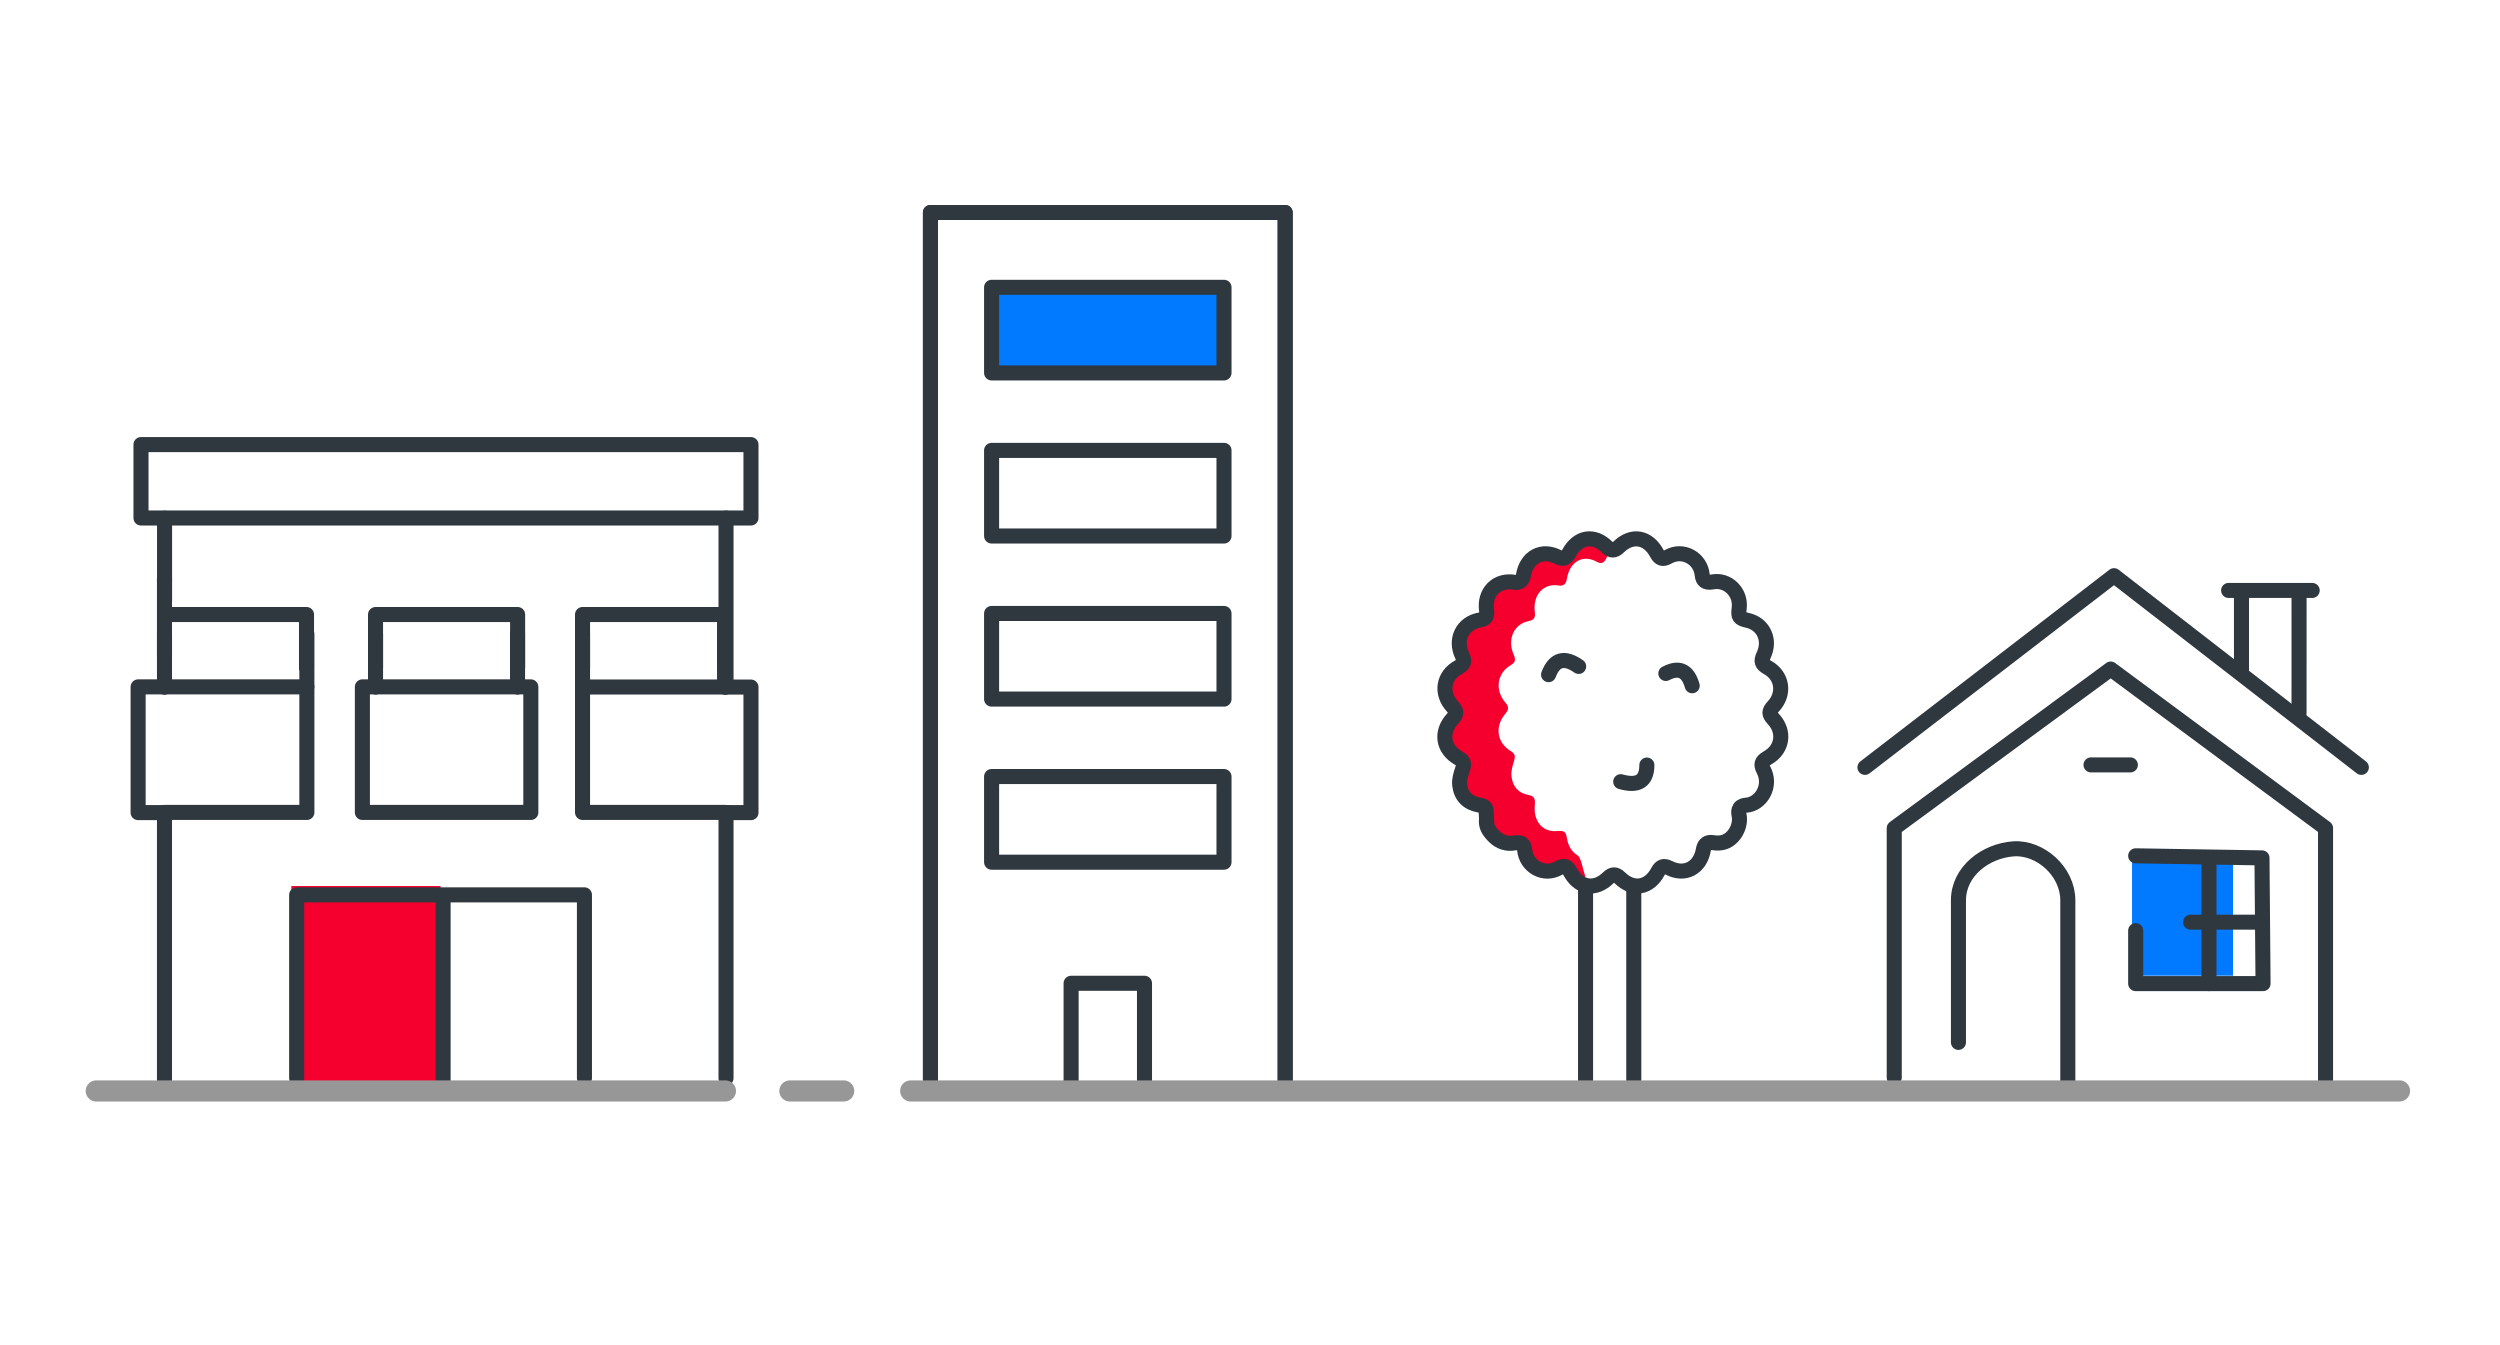 <?xml version="1.0" encoding="UTF-8"?>
<svg width="249px" height="134px" viewBox="0 0 249 134" version="1.1" xmlns="http://www.w3.org/2000/svg" xmlns:xlink="http://www.w3.org/1999/xlink">
    <title>icons/big/1 copy 5</title>
    <defs>
        <path d="M0,87.593 L0,1.2 L4.873,1.2 M29.238,1.2 L35.33,1.2 L35.33,87.593 M3.655,1.2 L30.457,1.2" id="path-1"></path>
    </defs>
    <g id="Page-1" stroke="none" stroke-width="1" fill="none" fill-rule="evenodd">
        <g id="איזור-אישי---כתובות-למשלוח---עדיין-לא-הוספת-כתובת" transform="translate(-393, -304)">
            <g id="icons/big/1-copy-5" transform="translate(393, 304)">
                <g id="Group-3" transform="translate(9.319, 19.965)">
                    <polygon id="Rectangle-Copy-18" fill="#017AFF" transform="translate(208.06, 70.965) rotate(-360) translate(-208.06, -70.965) " points="203.031 64.715 213.09 64.715 213.09 77.215 203.031 77.215"></polygon>
                    <g id="Group" transform="translate(201.15, 62.667) rotate(-360) translate(-201.15, -62.667) translate(176.43, 37.373)" stroke="#2F383F" stroke-linecap="round" stroke-linejoin="round" stroke-width="1.5">
                        <g id="Group-19">
                            <polyline id="Path-23" points="-1.3730912e-13 19.091 24.806 7.47782372e-13 49.44 19.091"></polyline>
                            <polyline id="Path" points="45.875 50.586 45.875 25.145 24.478 9.301 2.918 25.145 2.918 49.987"></polyline>
                            <path d="M9.312,46.483 C9.312,40.337 9.312,35.62 9.312,32.332 C9.312,29.454 12.009,27.396 14.812,27.207 C17.451,27.03 20.206,29.454 20.206,32.332 C20.206,37.079 20.206,43.164 20.206,50.586" id="Path"></path>
                            <line x1="22.517" y1="18.846" x2="26.433" y2="18.846" id="Path-28"></line>
                            <polyline id="Path-30" points="26.965 27.902 39.544 28.107 39.65 40.629 26.965 40.629 26.965 35.353"></polyline>
                            <line x1="39.16" y1="34.51" x2="32.433" y2="34.51" id="Path-31"></line>
                            <line x1="34.265" y1="28.881" x2="34.265" y2="40.629" id="Path-32"></line>
                            <polyline id="Path-33" points="37.502 9.36 37.502 1.469 36.223 1.469 44.545 1.469 43.237 1.469 43.235 13.706"></polyline>
                        </g>
                    </g>
                    <g id="Group-2" transform="translate(83.353, 0)" stroke="#2F383F" stroke-linecap="round" stroke-linejoin="round" stroke-width="1.5">
                        <g id="icons/big/1-copy-4">
                            <g id="Combined-Shape">
                                <use xlink:href="#path-1"></use>
                                <use xlink:href="#path-1"></use>
                            </g>
                            <polygon id="Shape-Copy-2" points="29.238 65.908 29.238 57.38 6.091 57.38 6.091 65.908"></polygon>
                            <polygon id="Shape-Copy-3" points="29.238 49.665 29.238 41.137 6.091 41.137 6.091 49.665"></polygon>
                            <polygon id="Shape-Copy-4" points="29.238 33.421 29.238 24.893 6.091 24.893 6.091 33.421"></polygon>
                            <polygon id="Shape-Copy-6" fill="#017AFF" points="29.238 17.178 29.238 8.65 6.091 8.65 6.091 17.178"></polygon>
                        </g>
                        <polyline id="Path-Copy-3" points="14.01 87.715 14.01 77.969 21.32 77.969 21.32 87.715"></polyline>
                    </g>
                    <rect id="Rectangle-Copy-15" fill="#F5002E" x="19.699" y="68.283" width="14.861" height="20.226"></rect>
                    <polygon id="Path" stroke="#2F383F" stroke-width="1.5" stroke-linecap="round" stroke-linejoin="round" points="4.724 31.626 4.724 24.317 65.478 24.317 65.478 31.626"></polygon>
                    <line x1="7.071" y1="39.913" x2="7.071" y2="31.644" id="Path" stroke="#2F383F" stroke-width="1.5" stroke-linecap="round" stroke-linejoin="round"></line>
                    <line x1="7.064" y1="37.621" x2="7.064" y2="37.911" id="Path" stroke="#2F383F" stroke-width="1.5" stroke-linecap="round" stroke-linejoin="round"></line>
                    <line x1="7.064" y1="48.468" x2="7.064" y2="45.375" id="Path" stroke="#2F383F" stroke-width="1.5" stroke-linecap="round" stroke-linejoin="round"></line>
                    <line x1="7.064" y1="45.375" x2="7.064" y2="43.194" id="Path" stroke="#2F383F" stroke-width="1.5" stroke-linecap="round" stroke-linejoin="round"></line>
                    <line x1="7.064" y1="43.194" x2="7.064" y2="37.911" id="Path" stroke="#2F383F" stroke-width="1.5" stroke-linecap="round" stroke-linejoin="round"></line>
                    <line x1="7.064" y1="45.375" x2="7.064" y2="43.194" id="Path" stroke="#2F383F" stroke-width="1.5" stroke-linecap="round" stroke-linejoin="round"></line>
                    <polyline id="Path" stroke="#2F383F" stroke-width="1.5" stroke-linecap="round" stroke-linejoin="round" points="7.064 60.972 4.438 60.972 4.438 48.448 7.071 48.448"></polyline>
                    <polyline id="Path" stroke="#2F383F" stroke-width="1.5" stroke-linecap="round" stroke-linejoin="round" points="28.091 48.448 26.774 48.448 26.774 60.953 43.552 60.953 43.552 48.448 42.236 48.448"></polyline>
                    <polyline id="Path" stroke="#2F383F" stroke-width="1.5" stroke-linecap="round" stroke-linejoin="round" points="42.236 46.506 42.236 41.243 28.084 41.243 28.084 46.526"></polyline>
                    <line x1="28.084" y1="43.194" x2="28.084" y2="48.448" id="Path" stroke="#2F383F" stroke-width="1.5" stroke-linecap="round" stroke-linejoin="round"></line>
                    <line x1="21.245" y1="43.194" x2="21.245" y2="48.448" id="Path" stroke="#2F383F" stroke-width="1.5" stroke-linecap="round" stroke-linejoin="round"></line>
                    <polyline id="Path" stroke="#2F383F" stroke-width="1.5" stroke-linecap="round" stroke-linejoin="round" points="21.245 48.448 21.245 60.953 7.064 60.953"></polyline>
                    <line x1="21.172" y1="48.448" x2="7.064" y2="48.448" id="Path" stroke="#2F383F" stroke-width="1.5" stroke-linecap="round" stroke-linejoin="round"></line>
                    <line x1="7.064" y1="87.579" x2="7.064" y2="60.972" id="Path" stroke="#2F383F" stroke-width="1.5" stroke-linecap="round" stroke-linejoin="round"></line>
                    <polyline id="Path" stroke="#2F383F" stroke-width="1.5" stroke-linecap="round" stroke-linejoin="round" points="20.229 87.418 20.229 69.163 48.891 69.163 48.891 87.418"></polyline>
                    <line x1="7.064" y1="37.621" x2="7.064" y2="37.911" id="Path" stroke="#2F383F" stroke-width="1.5" stroke-linecap="round" stroke-linejoin="round"></line>
                    <line x1="42.228" y1="48.448" x2="42.228" y2="43.194" id="Path" stroke="#2F383F" stroke-width="1.5" stroke-linecap="round" stroke-linejoin="round"></line>
                    <line x1="48.701" y1="43.194" x2="48.701" y2="48.448" id="Path" stroke="#2F383F" stroke-width="1.5" stroke-linecap="round" stroke-linejoin="round"></line>
                    <polyline id="Path" stroke="#2F383F" stroke-width="1.5" stroke-linecap="round" stroke-linejoin="round" points="48.701 48.448 48.701 60.953 62.992 60.953"></polyline>
                    <polyline id="Path" stroke="#2F383F" stroke-width="1.5" stroke-linecap="round" stroke-linejoin="round" points="62.846 46.506 62.846 41.243 48.701 41.243 48.701 46.526"></polyline>
                    <polyline id="Path" stroke="#2F383F" stroke-width="1.5" stroke-linecap="round" stroke-linejoin="round" points="7.101 41.243 21.209 41.243 21.209 46.526"></polyline>
                    <line x1="62.992" y1="48.448" x2="62.846" y2="48.448" id="Path" stroke="#2F383F" stroke-width="1.5" stroke-linecap="round" stroke-linejoin="round"></line>
                    <line x1="62.846" y1="48.448" x2="62.846" y2="43.194" id="Path" stroke="#2F383F" stroke-width="1.5" stroke-linecap="round" stroke-linejoin="round"></line>
                    <polyline id="Path" stroke="#2F383F" stroke-width="1.5" stroke-linecap="round" stroke-linejoin="round" points="62.992 48.468 65.478 48.468 65.478 60.972 62.992 60.972"></polyline>
                    <line x1="34.812" y1="87.96" x2="34.812" y2="69.929" id="Path" stroke="#2F383F" stroke-width="1.5" stroke-linecap="round" stroke-linejoin="round"></line>
                    <line x1="48.701" y1="48.458" x2="62.846" y2="48.458" id="Path" stroke="#2F383F" stroke-width="1.5" stroke-linecap="round" stroke-linejoin="round"></line>
                    <line x1="62.992" y1="60.963" x2="62.992" y2="87.418" id="Path" stroke="#2F383F" stroke-width="1.5" stroke-linecap="round" stroke-linejoin="round"></line>
                    <line x1="62.992" y1="31.636" x2="62.992" y2="48.448" id="Path" stroke="#2F383F" stroke-width="1.5" stroke-linecap="round" stroke-linejoin="round"></line>
                    <line x1="28.084" y1="48.448" x2="42.228" y2="48.448" id="Path" stroke="#2F383F" stroke-width="1.5" stroke-linecap="round" stroke-linejoin="round"></line>
                    <line x1="69.352" y1="88.694" x2="74.714" y2="88.694" id="Path" stroke="#979797" stroke-width="2.105" stroke-linecap="round" stroke-linejoin="round"></line>
                    <path d="M151.07,35.012 L150.975,35.134 C150.864,35.286 150.762,35.455 150.671,35.641 C150.535,35.919 150.406,36.043 150.266,36.09 C150.126,36.137 149.953,36.114 149.692,35.972 C149.04,35.618 148.375,35.587 147.817,35.905 C147.246,36.232 146.868,36.878 146.737,37.709 C146.695,37.978 146.602,38.145 146.479,38.245 C146.35,38.349 146.177,38.395 145.929,38.351 C145.219,38.224 144.548,38.43 144.094,38.93 C143.644,39.424 143.449,40.156 143.545,40.934 C143.589,41.287 143.561,41.476 143.48,41.604 C143.396,41.736 143.244,41.828 142.924,41.895 C142.22,42.044 141.671,42.471 141.386,43.105 C141.101,43.739 141.122,44.483 141.431,45.2 C141.57,45.521 141.596,45.711 141.55,45.863 C141.505,46.015 141.382,46.153 141.094,46.325 C140.47,46.699 140.067,47.286 139.969,47.984 C139.87,48.682 140.104,49.412 140.599,49.988 C140.806,50.229 140.881,50.401 140.882,50.562 C140.882,50.724 140.809,50.896 140.604,51.14 C140.096,51.74 139.861,52.448 139.957,53.137 C140.054,53.828 140.474,54.425 141.126,54.826 C141.383,54.984 141.492,55.112 141.535,55.269 C141.574,55.412 141.553,55.601 141.451,55.927 C141.314,56.361 141.175,56.867 141.224,57.332 C141.279,57.854 141.448,58.28 141.732,58.598 C142.018,58.917 142.416,59.124 142.915,59.219 C143.222,59.277 143.375,59.371 143.465,59.512 C143.548,59.644 143.581,59.842 143.552,60.191 C143.518,60.599 143.529,60.918 143.591,61.192 C143.716,61.743 143.985,62.175 144.364,62.455 C144.747,62.736 145.238,62.86 145.794,62.806 C146.154,62.771 146.346,62.805 146.468,62.888 C146.609,62.984 146.689,63.149 146.741,63.488 C146.859,64.263 147.239,64.9 147.797,65.223 C148.165,65.435 148.323,66.615 148.571,67.285 L148.517,67.749 C147.992,67.609 147.579,67.226 147.271,66.634 C147.107,66.318 146.947,66.175 146.771,66.12 C146.595,66.065 146.375,66.09 146.039,66.248 C145.298,66.598 144.497,66.617 143.842,66.286 C143.181,65.952 142.731,65.294 142.592,64.492 C142.531,64.141 142.436,63.971 142.269,63.871 C142.125,63.785 141.898,63.75 141.472,63.786 C140.814,63.842 140.232,63.714 139.779,63.423 C139.33,63.134 139.012,62.687 138.864,62.117 C138.791,61.833 138.778,61.504 138.818,61.081 C138.853,60.72 138.814,60.516 138.715,60.379 C138.609,60.233 138.427,60.136 138.064,60.076 C137.474,59.978 137.002,59.764 136.665,59.434 C136.328,59.105 136.128,58.664 136.063,58.124 C136.004,57.643 136.17,57.12 136.331,56.671 C136.453,56.334 136.477,56.138 136.43,55.99 C136.38,55.827 136.251,55.695 135.947,55.532 C135.175,55.117 134.678,54.5 134.564,53.785 C134.45,53.072 134.728,52.34 135.329,51.719 C135.572,51.467 135.659,51.289 135.658,51.122 C135.657,50.955 135.569,50.777 135.323,50.527 C134.737,49.932 134.461,49.177 134.577,48.455 C134.694,47.733 135.17,47.125 135.909,46.739 C136.25,46.561 136.395,46.418 136.449,46.26 C136.503,46.104 136.473,45.908 136.308,45.575 C135.942,44.833 135.917,44.064 136.254,43.409 C136.592,42.752 137.241,42.311 138.075,42.157 C138.453,42.087 138.633,41.992 138.732,41.856 C138.829,41.723 138.862,41.527 138.81,41.163 C138.696,40.358 138.927,39.6 139.459,39.09 C139.997,38.573 140.791,38.36 141.631,38.491 C141.924,38.536 142.13,38.489 142.282,38.381 C142.428,38.278 142.537,38.105 142.588,37.826 C142.743,36.967 143.189,36.299 143.866,35.961 C144.526,35.631 145.314,35.663 146.084,36.03 C146.394,36.177 146.598,36.2 146.763,36.152 C146.929,36.103 147.082,35.975 147.243,35.688 C147.675,34.919 148.305,34.42 149.034,34.308 C149.73,34.204 150.447,34.46 151.07,35.012 Z" id="Combined-Shape" fill="#F5002E"></path>
                    <path d="M138.793,62.317 C138.721,62.025 138.744,60.671 138.647,60.53 C138.544,60.38 138.367,60.28 138.014,60.218 C137.44,60.117 136.981,59.898 136.653,59.558 C136.326,59.22 136.131,58.767 136.067,58.212 C136.011,57.717 136.171,57.179 136.329,56.717 C136.447,56.371 136.47,56.17 136.425,56.018 C136.376,55.851 136.251,55.715 135.954,55.546 C135.204,55.12 134.721,54.486 134.609,53.751 C134.499,53.018 134.769,52.266 135.354,51.627 C135.59,51.368 135.674,51.184 135.673,51.013 C135.673,50.841 135.587,50.658 135.348,50.402 C134.778,49.789 134.509,49.014 134.622,48.271 C134.736,47.529 135.199,46.904 135.918,46.507 C136.249,46.324 136.391,46.177 136.443,46.015 C136.495,45.854 136.466,45.652 136.306,45.31 C135.95,44.548 135.926,43.757 136.254,43.083 C136.582,42.408 137.214,41.954 138.025,41.796 C138.393,41.725 138.568,41.627 138.664,41.487 C138.759,41.35 138.79,41.149 138.74,40.774 C138.629,39.947 138.854,39.168 139.371,38.643 C139.895,38.111 140.667,37.892 141.485,38.027 C141.769,38.074 141.969,38.025 142.117,37.915 C142.26,37.808 142.366,37.63 142.415,37.344 C142.566,36.461 143,35.774 143.658,35.426 C144.3,35.088 145.067,35.12 145.816,35.497 C146.117,35.649 146.316,35.673 146.477,35.622 C146.638,35.572 146.787,35.441 146.944,35.145 C147.364,34.355 147.977,33.842 148.686,33.727 C149.385,33.616 150.106,33.901 150.726,34.507 C150.961,34.737 151.146,34.818 151.319,34.817 C151.491,34.816 151.676,34.733 151.912,34.503 C152.532,33.9 153.256,33.615 153.954,33.729 C154.665,33.845 155.278,34.357 155.699,35.146 C155.859,35.447 156.011,35.582 156.169,35.632 C156.333,35.684 156.532,35.659 156.827,35.493 C157.528,35.095 158.329,35.084 159.023,35.464 C159.699,35.834 160.145,36.516 160.218,37.289 C160.249,37.611 160.353,37.797 160.482,37.897 C160.625,38.008 160.868,38.067 161.262,37.993 C161.979,37.86 162.691,38.081 163.217,38.6 C163.749,39.124 163.999,39.858 163.904,40.612 C163.843,41.096 163.86,41.323 163.959,41.47 C164.06,41.62 164.258,41.714 164.728,41.82 C165.491,41.992 166.086,42.447 166.397,43.108 C166.71,43.773 166.689,44.542 166.348,45.274 C166.187,45.62 166.156,45.835 166.209,46.007 C166.264,46.182 166.411,46.338 166.743,46.521 C167.436,46.904 167.901,47.543 168.013,48.277 C168.126,49.022 167.867,49.789 167.311,50.386 C167.058,50.657 166.968,50.843 166.967,51.017 C166.966,51.191 167.055,51.377 167.307,51.648 C167.876,52.263 168.135,53.007 168.023,53.746 C167.913,54.47 167.463,55.087 166.765,55.498 L166.732,55.517 L166.699,55.536 C166.384,55.711 166.239,55.891 166.193,56.05 C166.15,56.202 166.172,56.416 166.325,56.705 C166.722,57.457 166.726,58.31 166.332,59.044 C165.965,59.729 165.303,60.19 164.595,60.232 C164.375,60.245 164.104,60.327 163.969,60.514 C163.838,60.695 163.839,60.979 163.888,61.193 C164.058,61.942 163.754,62.842 163.217,63.386 C162.693,63.918 162.089,64.094 161.271,63.959 C160.986,63.912 160.786,63.961 160.639,64.072 C160.496,64.179 160.39,64.356 160.341,64.642 C160.19,65.526 159.756,66.212 159.097,66.56 C158.456,66.899 157.689,66.866 156.939,66.489 C156.638,66.338 156.44,66.314 156.279,66.364 C156.118,66.414 155.969,66.546 155.812,66.841 C155.392,67.631 154.779,68.144 154.07,68.259 C153.371,68.37 152.65,68.085 152.03,67.479 C151.795,67.25 151.61,67.169 151.437,67.17 C151.265,67.171 151.08,67.254 150.844,67.483 C150.224,68.087 149.5,68.371 148.802,68.258 C148.091,68.142 147.477,67.629 147.057,66.84 C146.897,66.54 146.745,66.405 146.587,66.354 C146.423,66.302 146.224,66.327 145.929,66.494 C145.228,66.891 144.427,66.903 143.732,66.523 C143.057,66.153 142.611,65.47 142.538,64.697 C142.507,64.375 142.402,64.19 142.274,64.089 C142.131,63.978 141.888,63.919 141.494,63.994 C140.777,64.126 140.065,63.905 139.539,63.386 C139.006,62.862 138.645,62.372 138.74,61.618" id="Path" stroke="#2F383F" stroke-width="1.5" stroke-linecap="round"></path>
                    <line x1="148.602" y1="68.562" x2="148.602" y2="87.571" id="Path-38" stroke="#2F383F" stroke-width="1.5" stroke-linecap="round"></line>
                    <line x1="153.406" y1="68.562" x2="153.406" y2="87.571" id="Path-39" stroke="#2F383F" stroke-width="1.5" stroke-linecap="round"></line>
                    <path d="M144.92,47.23 C145.5,45.683 146.499,45.41 147.916,46.411" id="Path-41" stroke="#2F383F" stroke-width="1.5" stroke-linecap="round" stroke-linejoin="round"></path>
                    <path d="M156.599,47.111 C157.922,46.418 158.797,46.826 159.224,48.335" id="Path-42" stroke="#2F383F" stroke-width="1.5" stroke-linecap="round" stroke-linejoin="round"></path>
                    <path d="M152.104,57.891 C153.84,58.384 154.708,57.832 154.708,56.236" id="Path-43" stroke="#2F383F" stroke-width="1.5" stroke-linecap="round" stroke-linejoin="round"></path>
                    <path d="M81.386,88.694 L229.673,88.694 M0.267,88.694 L62.934,88.694" id="Shape-Copy-5" stroke="#979797" stroke-width="2.105" stroke-linecap="round" stroke-linejoin="round"></path>
                </g>
            </g>
        </g>
    </g>
</svg>